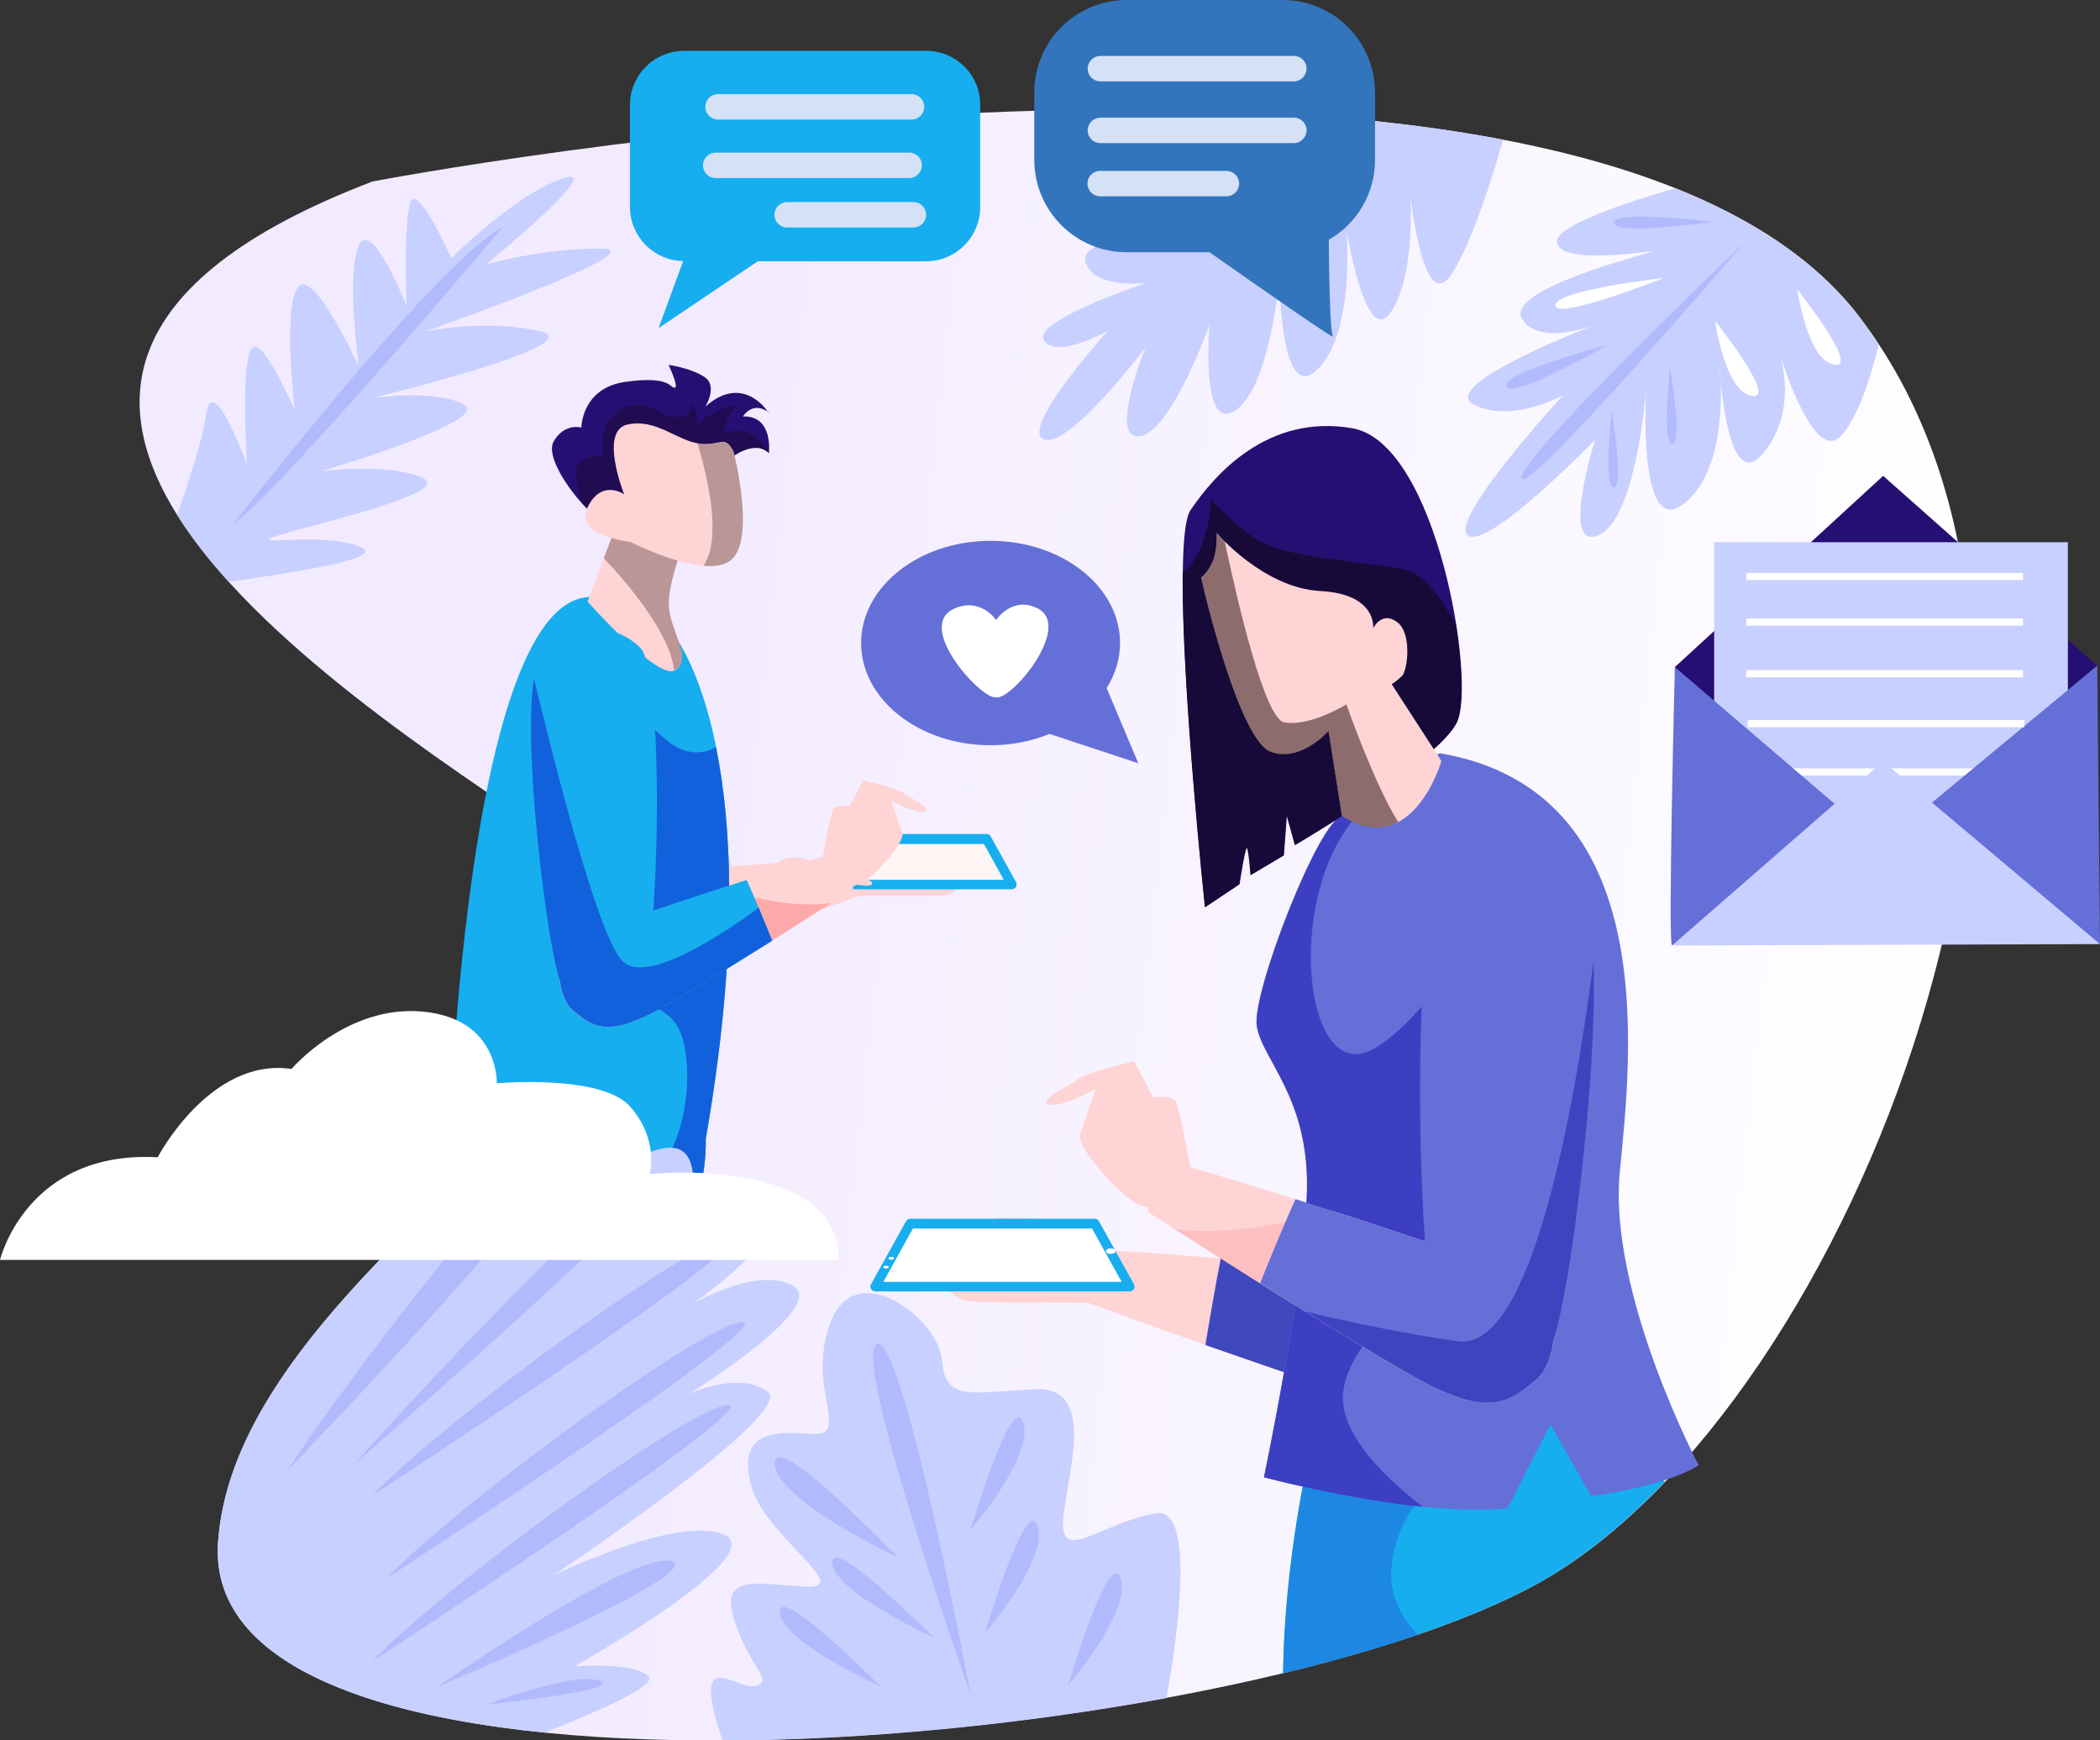 <svg version="1.1" id="MAIN_OBJECT" xmlns="http://www.w3.org/2000/svg" x="0" y="0" viewBox="0 0 908.4 752.7" xml:space="preserve"><rect x="0" y="0" width="908.4" height="752.7" fill="#333333" stroke="none"/><style>.st1{fill:#c7d0ff}.st2{fill:#17aeef}.st3{fill:#ffd4d5}.st5{fill:#fff}.st7{fill:#656fd8}.st9{fill:#260f72}.st12{opacity:.29;fill:#170000}.st13{fill:#1261dc}.st17{fill:#d5e1f5}.st18{fill:#b1bafd}</style><linearGradient id="XMLID_3_" gradientUnits="userSpaceOnUse" x1="864.27" y1="450.591" x2="248.303" y2="382.38"><stop offset="0" stop-color="#fff"/><stop offset="1" stop-color="#f2eaff"/></linearGradient><path id="XMLID_198_" d="M161.1 78.5S683.2-21.7 804.3 137c121.1 158.7-4.2 471.9-137.8 547.1-133.7 75.2-580.6 112.8-572.2-16.7 8.4-129.5 258.9-229.7 158.7-296.5-100.3-66.8-321.6-204.7-91.9-292.4z" fill="url(#XMLID_3_)"/><path id="XMLID_197_" class="st1" d="M89.2 179.1c-1.7 11.7-7.9 30.6-12.6 43.6 6.1 9.7 13.7 19.4 22.3 28.9 27.9-3.8 66.9-10.1 57.8-14.6-13.8-6.9-44.1-1.4-40-4.1 4.1-2.8 81.3-19.3 66.1-26.2-15.2-6.9-44.1-2.8-44.1-2.8s74.4-22 62-28.9c-12.4-6.9-40-2.8-40-2.8s96.5-23.4 73-28.9c-23.4-5.5-49.6 0-49.6 0s102-35.8 75.8-35.8c-26.2 0-49.6 6.9-49.6 6.9s53.7-44.1 33.1-37.2c-20.7 6.9-48.2 34.5-48.2 34.5S180 77.2 177.3 88.3c-2.8 11-1.4 44.1-1.4 44.1s-15.2-38.6-20.7-26.2c-5.5 12.4 0 52.4 0 52.4s-19.3-42.7-26.2-34.5c-6.9 8.3-1.4 53.7-1.4 53.7s-15.2-35.8-19.3-26.2c-4.1 9.6-1.4 49.6-1.4 49.6S92 159.8 89.2 179.1z"/><path id="XMLID_196_" class="st1" d="M673.5 104.7c1.4 11 45.5 2.8 41.3 4.1-4.1 1.4-63.4 16.5-56.5 28.9 6.9 12.4 31.7 2.8 31.7 2.8s-68.9 26.2-52.4 34.5c16.5 8.3 38.6-4.1 38.6-4.1s-49.6 53.7-41.3 60.6c8.3 6.9 55.1-41.3 55.1-41.3s-15.2 48.2 1.4 41.3c16.5-6.9 20.7-63.4 20.7-63.4s-4.1 66.1 16.5 49.6c15.4-12.3 16.3-40.1 15.7-53.3-.4-4.3-.5-7.3-.5-7.3s.4 2.8.5 7.3c1.4 15.1 5.9 47.3 18.7 31.3 11.8-14.8 9.6-32.4 7.3-41.2-1.1-3.4-1.8-5.7-1.8-5.7s.9 2.2 1.8 5.7c4.3 13.2 15.9 44.2 25.8 34.3 7.2-7.2 13-25.4 16.6-39.6-2.7-4.1-5.4-8.2-8.5-12.2-18.4-24.1-46-42.2-79.6-55.6-22.7 6.6-51.9 16.5-51.1 23.3z"/><path id="XMLID_195_" class="st1" d="M628 118.4c9-13.9 17.9-43 22.2-58-26.8-5.1-55.3-8.5-84.5-10.6-25.5 7.2-51.2 15.9-43.8 20.3 6.5 3.9 15.5 5 23.2 5.1 8.9-.7 15.4-1 15.4-1s-6.9 1.1-15.4 1c-19.1 1.6-48.9 5.2-48 12.8 1.2 9.6 23.2 8.8 28.9 8.4.8-.1 1.4-.1 1.4-.1s-.5 0-1.4.1c-8.6.7-59 5.1-56.5 16.4 2.8 12.4 26.2 9.6 26.2 9.6s-49.6 16.5-44.1 24.8 27.6-4.1 27.6-4.1-38.6 42.7-27.6 46.9c11 4.1 44.1-40 44.1-40s-16.5 40-2.8 38.6 30.3-48.2 30.3-48.2-4.1 46.9 11 37.2c15.2-9.6 19.3-57.9 19.3-57.9s0 56.5 16.5 40 12.4-60.6 12.4-60.6 8.3 52.4 19.3 35.8c11-16.5 8.3-51 8.3-51s5.6 53.8 18 34.5z"/><path id="XMLID_194_" class="st2" d="M694.2 596.6l-124 16.5s-14.3 51.7-15.1 110.5c45.5-11 84.7-24.5 111.4-39.5 18.2-10.3 36.3-25.1 53.6-43.2l-25.9-44.3z"/><path id="XMLID_193_" class="st1" d="M499.9 654.5c-23.4 4.1-41.3 22-40 2.8 1.4-19.3 15.2-57.9-12.4-56.5-27.6 1.4-38.6 5.5-40-12.4-1.4-17.9-37.2-45.5-48.2-16.5-11 28.9 9.6 49.6-8.3 48.2-17.9-1.4-31.7 0-26.2 22s45.5 45.5 23.4 44.1c-22-1.4-37.2-5.5-30.3 15.2 6.9 20.7 16.5 24.8 9.6 27.6-6.9 2.8-23.4-13.8-19.3 8.3 1.1 5.7 2.7 10.9 4.5 15.5 62.6-.3 130.5-7.1 191.9-18.4 5.2-29.3 12.4-82.9-4.7-79.9z"/><g id="XMLID_188_"><path id="XMLID_191_" class="st3" d="M641.7 557.7s9.4 26.2.6 37.9c-8.9 11.7-15.5 17.6-39.6 12.5C578.5 603 469.5 563 469.5 563s-4.1-22.1 8.3-22.2c12.3-.1 139.3 10.1 163.9 16.9z"/><path id="XMLID_190_" d="M528.1 544.2c42.5 3.6 98.2 9.2 113.5 13.5 0 0 9.4 26.2.6 37.9-8.9 11.7-15.5 17.6-39.6 12.5-12.8-2.7-49.5-15.3-81.2-26.4 1.7-10 4.6-27.3 6.7-37.5z" fill="#4048bd"/><path id="XMLID_189_" class="st3" d="M492.1 550.8s-20.6-17.8-29.6-21.3c-9.1-3.4-31.8-2.8-31.8-2.8s-3.8 3 2.5 6.1c6.3 3.1 17-.2 20.7 4.2 0 0-21.7 1.8-31.8 5.3-10.2 3.5-17.2 5.9-17.4 7.8-.2 1.8 5.8 9.4 11.1 11.9 5.3 2.6 57.8.2 63.3 2.2s13.4 5.9 13.4 5.9 12.6-11.3-.4-19.3z"/></g><path id="XMLID_187_" class="st5" d="M488.7 556.5H378.6l15.1-27.2h79.9z"/><path id="XMLID_184_" class="st2" d="M488.7 558.5H378.6c-.7 0-1.4-.4-1.8-1-.4-.6-.4-1.4 0-2.1l15.1-27.2c.4-.7 1.1-1.1 1.8-1.1h79.9c.8 0 1.4.4 1.8 1.1l15.1 27.2c.4.6.3 1.4 0 2.1-.4.7-1.1 1-1.8 1zm-106.6-4.1h103.1l-12.8-23.1h-77.5l-12.8 23.1z"/><path id="XMLID_183_" d="M601.8 680.7c.7-23.4 15.8-35.8 15.8-35.8l39.7-43.3-87.2 11.6s-14.3 51.7-15.1 110.5c21-5.1 40.6-10.7 58.3-16.7-6.3-6.8-11.8-15.7-11.5-26.3z" fill="#1d88e4"/><path id="XMLID_182_" class="st7" d="M623.2 325.8c-3.2-.6-32.7 25.2-42.7 27.1-10 1.9-39 76.3-36.9 90.7 2.1 14.5 22.7 31 21.7 71.3s-18.6 124-18.6 124 66.1 17.6 105.4 13.4l18.6-36.2 17.6 31s32-4.1 46.5-13.4c0 0-39.3-74.4-34.1-127.1 5.2-52.6 17.6-164.2-77.5-180.8z"/><g id="XMLID_178_"><path id="XMLID_181_" class="st3" d="M247.6 383.5s-6.8 18.9-.4 27.4c6.4 8.5 11.2 12.7 28.6 9 17.5-3.7 96.2-32.6 96.2-32.6s3-15.9-6-16c-8.9-.2-100.7 7.2-118.4 12.2z"/><path id="XMLID_180_" class="st3" d="M329.6 373.7c-30.7 2.6-70.9 6.6-82 9.7 0 0-6.8 18.9-.4 27.4 6.4 8.5 11.2 12.7 28.6 9 9.3-2 35.8-11 58.6-19.1-1.1-7.2-3.2-19.6-4.8-27z"/><path id="XMLID_179_" class="st3" d="M355.7 378.5s14.9-12.9 21.4-15.4c6.5-2.5 23-2 23-2s2.7 2.2-1.8 4.4c-4.6 2.2-12.3-.1-15 3.1 0 0 15.7 1.3 23 3.8 7.3 2.5 12.4 4.3 12.6 5.6.2 1.3-4.2 6.8-8 8.6-3.8 1.8-41.7.1-45.7 1.6s-9.7 4.2-9.7 4.2-9.2-8.1.2-13.9z"/></g><path id="XMLID_177_" fill="#fff5f5" d="M358.1 382.6h79.6l-10.9-19.7H369z"/><path id="XMLID_174_" class="st2" d="M437.7 384.6h-79.5c-.7 0-1.4-.4-1.8-1-.4-.6-.4-1.4 0-2.1l10.9-19.7c.4-.7 1.1-1.1 1.8-1.1h57.7c.8 0 1.4.4 1.8 1.1l10.9 19.7c.4.6.3 1.4 0 2.1-.4.6-1.1 1-1.8 1zm-76-4.1h72.5l-8.6-15.5h-55.3l-8.6 15.5z"/><path id="XMLID_173_" class="st9" d="M521.3 392.3s-16.6-156.5-6.3-171.7c10.3-15.2 33.2-41.7 69.9-35.4 36.8 6.3 53.8 110.3 45.3 127.3s-69.9 52.9-69.9 52.9l-3.6-13-1.3 17.5-14.3 8.5s-.9-13-1.8-11.7c-.9 1.3-3.1 15.7-3.1 15.7l-14.9 9.9z"/><path id="XMLID_172_" class="st3" d="M672.4 558.2s3.6 28.7-8.1 38.6c-11.7 9.9-19.7 14.3-43 3.6-23.3-10.8-124.6-76.2-124.6-76.2s.9-23.3 13.4-20.6 139 42.1 162.3 54.6z"/><path id="XMLID_171_" class="st3" d="M515.2 506.5s-5-27-6.5-30-10-2-10-2l-8-15.5s-20 4.5-24 7.5-18.5 9.7-13 11.2 20.3-6.8 20.3-6.8-4.8 13.6-6.8 19.5c-2 6 19 28.5 25.5 30.5s9.5 5.5 14 5 8.5-19.4 8.5-19.4z"/><path id="XMLID_170_" class="st3" d="M315.7 372.1s-12.8-70-24.6-74.8c-11.7-4.8-20.4-6.6-28.9 6.8-8.4 13.4 20.6 96.9 29.1 100 8.5 3.1 24.9-2.5 26.8-7 2-4.7-2.4-25-2.4-25z"/><path id="XMLID_169_" class="st3" d="M347.2 371.2s10.7 3.2 14.5 5.1c3.8 1.9 16.6 3.5 15.5 6-1 2.5-15.5-1.9-15.5-1.9s-5.2 7.9-9.7 7.3c-4.5-.6-8.6-1.6-8.6-1.6l-9-8.6c0 .1.4-8.5 12.8-6.3z"/><path id="XMLID_168_" class="st2" d="M263 259.6s14.5-.9 25.4 10.9c10.9 11.8 43.4 69.8 16.9 222 1.1 83.8-109.9 85.3-111 1.5-.1 0 8-257 68.7-234.4z"/><path id="XMLID_167_" d="M615.5 651.7c-15.2-11.7-34-29.4-34.6-46.3-1-28.4 51.7-63 51.7-64.6 0-1.6 23.8-112.1 24.3-132.8.5-20.7-.5-36.7-.5-36.7s-34.1 67.7-63 82.7-37.7-63.6-7.8-99.7c1.9-2.3 3.7-4.4 5.4-6.4-4.2 2.6-7.9 4.6-10.4 5-10 1.9-39 76.3-36.9 90.7 2.1 14.5 22.7 31 21.7 71.3s-18.6 124-18.6 124 34.6 9.3 68.7 12.8z" fill="#3d3fc2"/><path id="XMLID_166_" class="st3" d="M242.1 409.2s-2.6 20.7 5.8 27.8c8.4 7.1 14.2 10.4 31.1 2.6 16.8-7.8 90-55 90-55s-.6-16.8-9.7-14.9c-9.1 1.9-100.4 30.4-117.2 39.5z"/><path id="XMLID_165_" class="st3" d="M355.6 371.8s3.6-19.5 4.7-21.7c1.1-2.2 7.2-1.4 7.2-1.4l5.8-11.2s14.4 3.2 17.3 5.4c2.9 2.2 13.3 7 9.4 8.1-4 1.1-14.6-4.9-14.6-4.9s3.5 9.8 4.9 14.1c1.4 4.3-13.7 20.6-18.4 22-4.7 1.4-6.9 4-10.1 3.6-3.3-.3-6.2-14-6.2-14z"/><path id="XMLID_164_" d="M311.9 384.1c-28.4 9.1-60.5 20.1-69.9 25.1 0 0-2.6 20.7 5.8 27.8 8.4 7.1 14.2 10.4 31.1 2.6 13.2-6.1 60.5-36.2 80.7-49.1-17.1 2.6-38-3.2-47.7-6.4z" fill="#fda9ac"/><path id="XMLID_163_" class="st3" d="M268.7 221.4l-14.5 38.8s31 35.1 38.2 29.5c7.2-5.7-2.6-16.5-3.1-27.9-.5-11.4 8.8-32.6 8.8-32.6l-29.4-7.8z"/><path id="XMLID_162_" class="st12" d="M298.2 229.2l-29.5-7.8-7.5 20c11.9 12.6 28.8 33.3 30.4 48.5.3-.1.6-.1.8-.3 7.2-5.7-2.6-16.5-3.1-27.9-.4-11.3 8.9-32.5 8.9-32.5z"/><path id="XMLID_161_" class="st13" d="M288.3 320.1c-17.1-14-34.1-42.9-37.2-28.4-3.1 14.5 29.2 108 24.7 128.2-4.5 20.2 14.6 9.8 19.8 30.5 5.2 20.7-1.6 57.4-22.2 63-20.7 5.7-33.1 1.6-33.1 1.6s21.6 22.5 28.5 37.7c20.4-7.5 36.9-27.6 36.5-60.2 14-80.4 11.5-134.5 4.4-169.4-5.3 3-12.8 4-21.4-3z"/><path id="XMLID_160_" class="st9" d="M315.4 198.6s10.7-9 17.2-2.6c0 0 2.1-16.3-11.2-15.9 0 0 3.4-5.6 9-3 5.6 2.6 1.7.9 1.7.9s-10.7-16.7-27-2.1c0 0 5.6-9-.4-12.9s-15.5-5.2-15.5-5.2 4.7 9.9 2.6 9.9-1.7-5.2-21-2.6-19.3 19.8-19.3 19.8-7.3-2.1-12 6c-4.7 8.2 14.2 31.8 21.9 34.8 7.7 3 15.9-2.6 15.9-2.6v-24.5h38.1z"/><path id="XMLID_159_" class="st12" d="M312.8 187.3s2.3-11.4 7.2-12c0 0-14.9 1.7-18 9.4 0 0-.3-8.3-2.6-10 0 0 .3 5.7-6.9 5.7s-13.2-9.2-24-3.1c-10.9 6-7.4 20-7.4 20s-8.9-.9-11.4 4.3c-1.4 2.9.2 10 1.8 15.8 3.7 4.1 7.4 7.3 9.9 8.3 7.7 3 15.9-2.6 15.9-2.6v-24.5h38.2s10.7-9 17.2-2.6v-.4c-2.9-4.6-9.1-12.1-19.9-8.3z"/><path id="XMLID_158_" class="st3" d="M317.3 195.2s9.6 37.1-.7 46.7c-10.3 9.6-43.9-7.5-43.9-7.5s-24.7-2.7-18.5-15.1c6.2-12.4 15.8-5.5 15.8-5.5s-11-27.4 1.4-30.2c12.4-2.7 21.3 6.9 30.9 8.2 9.5 1.3 10.9-4.2 15 3.4z"/><path id="XMLID_157_" class="st12" d="M317.3 195.2c-4.1-7.5-5.5-2.1-15.1-3.4-.2 0-.3-.1-.5-.1 4.8 16 10.5 41.4 2.6 53 5 .4 9.5-.2 12.3-2.8 10.3-9.7.7-46.7.7-46.7z"/><path id="XMLID_156_" class="st5" d="M386.7 544.2c0 .4-.5.6-1.2.6s-1.2-.3-1.2-.6c0-.4.5-.6 1.2-.6.7-.1 1.2.2 1.2.6z"/><path id="XMLID_155_" class="st5" d="M482.6 541.1c0 .7-1 1.2-2.1 1.2-1.2 0-2.1-.5-2.1-1.2s1-1.2 2.1-1.2 2.1.6 2.1 1.2z"/><path id="XMLID_154_" class="st5" d="M384.5 548c0 .4-.5.6-1.2.6s-1.2-.3-1.2-.6c0-.4.5-.6 1.2-.6s1.2.3 1.2.6z"/><path id="XMLID_153_" class="st2" d="M323 380.6c-12.8 4-27.2 8.7-40.4 13.2 2.8-38.6 2.3-105.2-5.5-113.5-10.4-11-36.3-14.9-44.7 7.8-7.9 21.3 3.6 118.1 9.9 136.1.7 5 2.3 10 5.7 12.8 8.4 7.1 14.2 10.4 31.1 2.6 8.9-4.1 33.7-19.4 55-32.8-2.9-7-7.9-19.1-11.1-26.2z"/><path id="XMLID_152_" class="st13" d="M269.7 416.1C259.5 407.3 241 335 231 293.5c-5 28.7 5.4 113.9 11.2 130.7.7 5 2.3 10 5.7 12.8 8.4 7.1 14.2 10.4 31.1 2.6 8.9-4.1 33.7-19.4 55-32.8-1.5-3.8-3.7-9-5.8-14.2-15.8 11.6-47.7 32.7-58.5 23.5z"/><path id="XMLID_151_" d="M609.2 246.8c-14-3.6-51.2-5.2-63.6-12.4-12.4-7.2-21.7-18.6-21.7-18.6s-.9 23.7-12.3 31.6c-.6 48.9 9.6 145 9.6 145l14.8-9.9s2.2-14.3 3.1-15.7c.9-1.3 1.8 11.7 1.8 11.7l14.3-8.5 1.3-17.5 3.6 13s61.4-35.9 69.9-52.9c3-6 2.8-23.1-.3-42.8-6.2-10.8-13.9-21.3-20.5-23z" fill="#170a39"/><path id="XMLID_150_" d="M672.4 558.2c-12.9-6.9-57.3-22.1-96.6-34.7-18.1 5.3-45 11.1-67.6 8.1 27.2 17.4 94.6 60.3 113.1 68.8 23.3 10.8 31.4 6.3 43-3.6 11.7-9.9 8.1-38.6 8.1-38.6z" fill="#febfc1"/><path id="XMLID_149_" class="st2" d="M400.7 22H295.9c-12.9 0-23.4 10.5-23.4 23.4v44.1c0 12.8 10.3 23.2 23 23.4l-10.6 29 42.9-28.9h72.8c12.9 0 23.4-10.5 23.4-23.4V45.4c.1-12.9-10.4-23.4-23.3-23.4z"/><path id="XMLID_148_" d="M487.4 0h67.4c22.1 0 40 17.9 40 40v29.1c0 14.8-8 27.7-20 34.6.1 14.1.5 39.9 1.8 41.8 1.4 2-35-23.5-53.4-36.4h-35.8c-22.1 0-40-17.9-40-40V40c0-22.1 17.9-40 40-40z" fill="#3375bc"/><path id="XMLID_147_" class="st17" d="M559.7 35.2H476c-3 0-5.5-2.4-5.5-5.5 0-3 2.4-5.5 5.5-5.5h83.7c3 0 5.5 2.4 5.5 5.5-.1 3-2.5 5.5-5.5 5.5z"/><path id="XMLID_146_" class="st17" d="M394.3 51.7h-83.7c-3 0-5.5-2.4-5.5-5.5 0-3 2.4-5.5 5.5-5.5h83.7c3 0 5.5 2.4 5.5 5.5s-2.5 5.5-5.5 5.5z"/><path id="XMLID_145_" class="st17" d="M393.3 77h-83.7c-3 0-5.5-2.4-5.5-5.5 0-3 2.4-5.5 5.5-5.5h83.7c3 0 5.5 2.4 5.5 5.5-.1 3.1-2.5 5.5-5.5 5.5z"/><path id="XMLID_144_" class="st17" d="M559.7 61.9H476c-3 0-5.5-2.4-5.5-5.5 0-3 2.4-5.5 5.5-5.5h83.7c3 0 5.5 2.4 5.5 5.5-.1 3-2.5 5.5-5.5 5.5z"/><path id="XMLID_143_" class="st17" d="M530.5 84.9h-54.6c-3 0-5.5-2.4-5.5-5.5 0-3 2.4-5.5 5.5-5.5h54.6c3 0 5.5 2.4 5.5 5.5s-2.5 5.5-5.5 5.5z"/><path id="XMLID_142_" class="st17" d="M395.1 98.4h-54.6c-3 0-5.5-2.4-5.5-5.5 0-3 2.4-5.5 5.5-5.5h54.6c3 0 5.5 2.4 5.5 5.5 0 3-2.4 5.5-5.5 5.5z"/><g id="XMLID_132_"><path id="XMLID_141_" class="st9" d="M907.2 287.9l-92.6-82.1-90.1 82.7 16.1 64.2 154.3-4.3z"/><path id="XMLID_140_" class="st1" d="M741.5 234.5h153v167.2h-153z"/><path id="XMLID_139_" class="st5" d="M757.3 332.3H877v3.1H757.3z"/><path id="XMLID_138_" class="st7" d="M724.5 288.5s-3.1 121.6-1.2 120.3c1.9-1.2 185.1-.6 185.1-.6l-1.2-120.3-93.2 77.2-89.5-76.6z"/><path id="XMLID_137_" class="st1" d="M814.6 329.3l-91.3 79.6 185.1-.6z"/><path id="XMLID_136_" class="st5" d="M755.4 247.8h119.7v3.1H755.4z"/><path id="XMLID_135_" class="st5" d="M755.4 267.5h119.7v3.1H755.4z"/><path id="XMLID_134_" class="st5" d="M756 311.4h119.7v3.1H756z"/><path id="XMLID_133_" class="st5" d="M755.4 289.8h119.7v3.1H755.4z"/></g><g id="XMLID_129_"><path id="XMLID_131_" class="st7" d="M492.4 330.1l-13.7-32.5c3.7-5.9 5.8-12.5 5.8-19.5 0-24.4-25.1-44.2-56-44.2s-56 19.8-56 44.2c0 24.4 25.1 44.2 56 44.2 9.2 0 17.9-1.8 25.5-4.9l38.4 12.7z"/><path id="XMLID_130_" class="st5" d="M449 263.2c-10.9-5.7-18 4.7-18.1 5-.1-.3-6.9-10-18.1-5-17.4 7.8 12.1 39.6 17.8 38.3 6.2 2.4 33.6-30.3 18.4-38.3z"/></g><path id="XMLID_128_" class="st1" d="M280.4 724.8c-7.2-6.2-32-4.1-32-4.1s84.7-47.5 65.1-56.8c-19.6-9.3-74.4 17.6-74.4 17.6s105.4-70.3 93-79.6c-12.4-9.3-34.1 1-34.1 1s59.9-37.2 45.5-46.5c-14.5-9.3-43.4 7.2-43.4 7.2s48.6-34.1 33.1-45.5c-15.5-11.4-35.1 7.2-35.1 7.2s7.2-27.9-7.2-28.9c-14.5-1-40.3 21.7-40.3 21.7s10.3-30-7.2-32c-3.8-.4-12.8 1.7-24.5 5.3-51.9 50.5-120.3 109.4-124.6 176-3.1 48.4 57.4 73.4 141.3 81.9 19.9-7.8 49.7-20.4 44.8-24.5z"/><path id="XMLID_127_" class="st18" d="M419.9 733s-29.6-157.8-40.7-151.6c-10.9 6.2 40.7 151.6 40.7 151.6z"/><path id="XMLID_126_" class="st18" d="M388.9 673.8c-2.8-2.1-54.4-56.5-53.7-40.7.7 15.9 53.7 40.7 53.7 40.7z"/><path id="XMLID_125_" class="st18" d="M404.1 708.2c-2.3-1.6-44.7-44.9-44.1-32.3.6 12.6 44.1 32.3 44.1 32.3z"/><path id="XMLID_124_" class="st18" d="M381.4 729.6c-2.3-1.6-44.7-44.9-44.1-32.3.5 12.6 44.1 32.3 44.1 32.3z"/><path id="XMLID_123_" class="st18" d="M419.9 661.4s17.9-60.6 22.7-46.2c4.9 14.5-22.7 46.2-22.7 46.2z"/><path id="XMLID_122_" class="st18" d="M426.1 706.2s17.9-60.6 22.7-46.2c4.9 14.5-22.7 46.2-22.7 46.2z"/><path id="XMLID_121_" class="st18" d="M462 728.9s17.9-60.6 22.7-46.2c4.8 14.5-22.7 46.2-22.7 46.2z"/><path id="XMLID_120_" class="st18" d="M189.1 729.6s117.8-49.6 101.3-54.4c-16.5-4.9-101.3 54.4-101.3 54.4z"/><path id="XMLID_119_" class="st18" d="M210.5 737.2s59.9-6.2 48.9-10.3c-11-4.2-48.9 10.3-48.9 10.3z"/><path id="XMLID_118_" class="st18" d="M160.9 718.6S329 609 315.2 607.7c-13.8-1.4-121.9 77.1-154.3 110.9z"/><path id="XMLID_117_" class="st18" d="M167.1 682.7s168.1-109.6 154.3-110.9c-13.8-1.4-121.9 77.2-154.3 110.9z"/><path id="XMLID_116_" class="st18" d="M160.9 646.9S329 537.3 315.2 536c-13.8-1.4-121.9 77.1-154.3 110.9z"/><path id="XMLID_115_" class="st18" d="M153.3 633.1s148.1-128.2 130.2-125.4c-17.9 2.8-106.8 99.2-130.2 125.4z"/><path id="XMLID_114_" class="st18" d="M124.4 635.9s130.2-135 113-134.4c-17.3.7-95.8 107.5-113 134.4z"/><path id="XMLID_113_" class="st18" d="M100.9 226.6s88.9-114.4 116.4-128.2c.1.1-98.4 116.5-116.4 128.2z"/><path id="XMLID_112_" class="st18" d="M754.8 104.7s-97.8 93-96.5 102c1.4 8.9 96.5-102 96.5-102z"/><path id="XMLID_111_" class="st5" d="M777.5 125.3s27.6 34.5 15.8 32.4c-11.6-2.1-15.8-32.4-15.8-32.4z"/><path id="XMLID_110_" class="st5" d="M741.9 138.8s27.6 34.5 15.8 32.4c-11.7-2.1-15.8-32.4-15.8-32.4z"/><path id="XMLID_109_" class="st18" d="M722.4 158.9c0 1.5-3.6 33.1 1 33.1 4.7 0-1-33.1-1-33.1z"/><path id="XMLID_108_" class="st18" d="M697.1 177.5c0 1.6-3.6 33.1 1 33.1 4.7 0-1-33.1-1-33.1z"/><path id="XMLID_72_" class="st5" d="M719.8 120.2s-47 5.2-47 11.9 47-11.9 47-11.9z"/><path id="XMLID_64_" class="st18" d="M741 95.9s-43.4-5.2-42.9.5 42.9-.5 42.9-.5z"/><path id="XMLID_63_" class="st18" d="M695.5 149.1c-1.5.5-46.5 12.4-43.9 18.1 2.6 5.7 43.9-18.1 43.9-18.1z"/><path id="XMLID_62_" class="st5" d="M362.8 544.9H0s11.4-47.5 68.2-44.4c0 0 22.7-43.4 57.9-38.2 0 0 23.8-27.9 56.8-24.8 33.1 3.1 32 31 32 31s45.5-4.1 57.9 10.3c12.4 14.5 8.3 28.9 8.3 28.9s81.7-8.2 81.7 37.2z"/><path id="XMLID_34_" class="st7" d="M685.9 390.6c-11.7-31.4-47.5-26-61.9-10.8-10.8 11.5-11.4 103.7-7.6 157.1-18.3-6.2-38.3-12.7-56-18.3-4.5 9.8-11.4 26.6-15.3 36.4 29.5 18.6 63.8 39.7 76.2 45.4 23.3 10.8 31.4 6.3 43-3.6 4.7-3.9 6.9-10.9 7.8-17.8 8.8-25 24.7-159 13.8-188.4z"/><path id="XMLID_20_" d="M630.8 580.1c-22.2-3.1-46.7-8.2-66.1-12.9 23.8 14.7 46.9 28.7 56.6 33.2 23.3 10.8 31.4 6.3 43-3.6 4.7-3.9 6.9-10.9 7.8-17.8 7.1-20.4 19-113.6 17.2-163.1-8 61.8-26.6 168.6-58.5 164.2z" fill="#3e44bf"/><path id="XMLID_13_" class="st3" d="M580.5 352.9l-5.8-36.8s-12.1 13.9-25.1 9c-13-4.9-27.8-65-30-75.3 0 0 2.7-1.8 4.9-6.7s1.8-12.6 1.8-12.6 20.2 23.8 44.8 25.1c24.7 1.3 22.9 16.1 22.9 16.1s3.6-7.6 10.3-2.7c6.7 4.9 4.5 21.1 2.2 23.3-2.2 2.2-4.5 3.6-4.5 3.6l21.5 33.2c.1 0-12.5 43.1-43 23.8z"/><path id="XMLID_1_" d="M582.4 304.6s-15.5 9.8-26.9 7.8c-8.4-1.5-20.1-51.7-25.7-78.1-2.3-2.2-3.5-3.7-3.5-3.7s.4 7.6-1.8 12.6c-2.2 4.9-4.9 6.7-4.9 6.7 2.2 10.3 17 70.4 30 75.3 13 4.9 25.1-9 25.1-9l5.8 36.8c10 6.3 18 5.9 24.3 2.5-10.5-16.8-22.4-50.9-22.4-50.9z" opacity=".49" fill="#170000"/></svg>